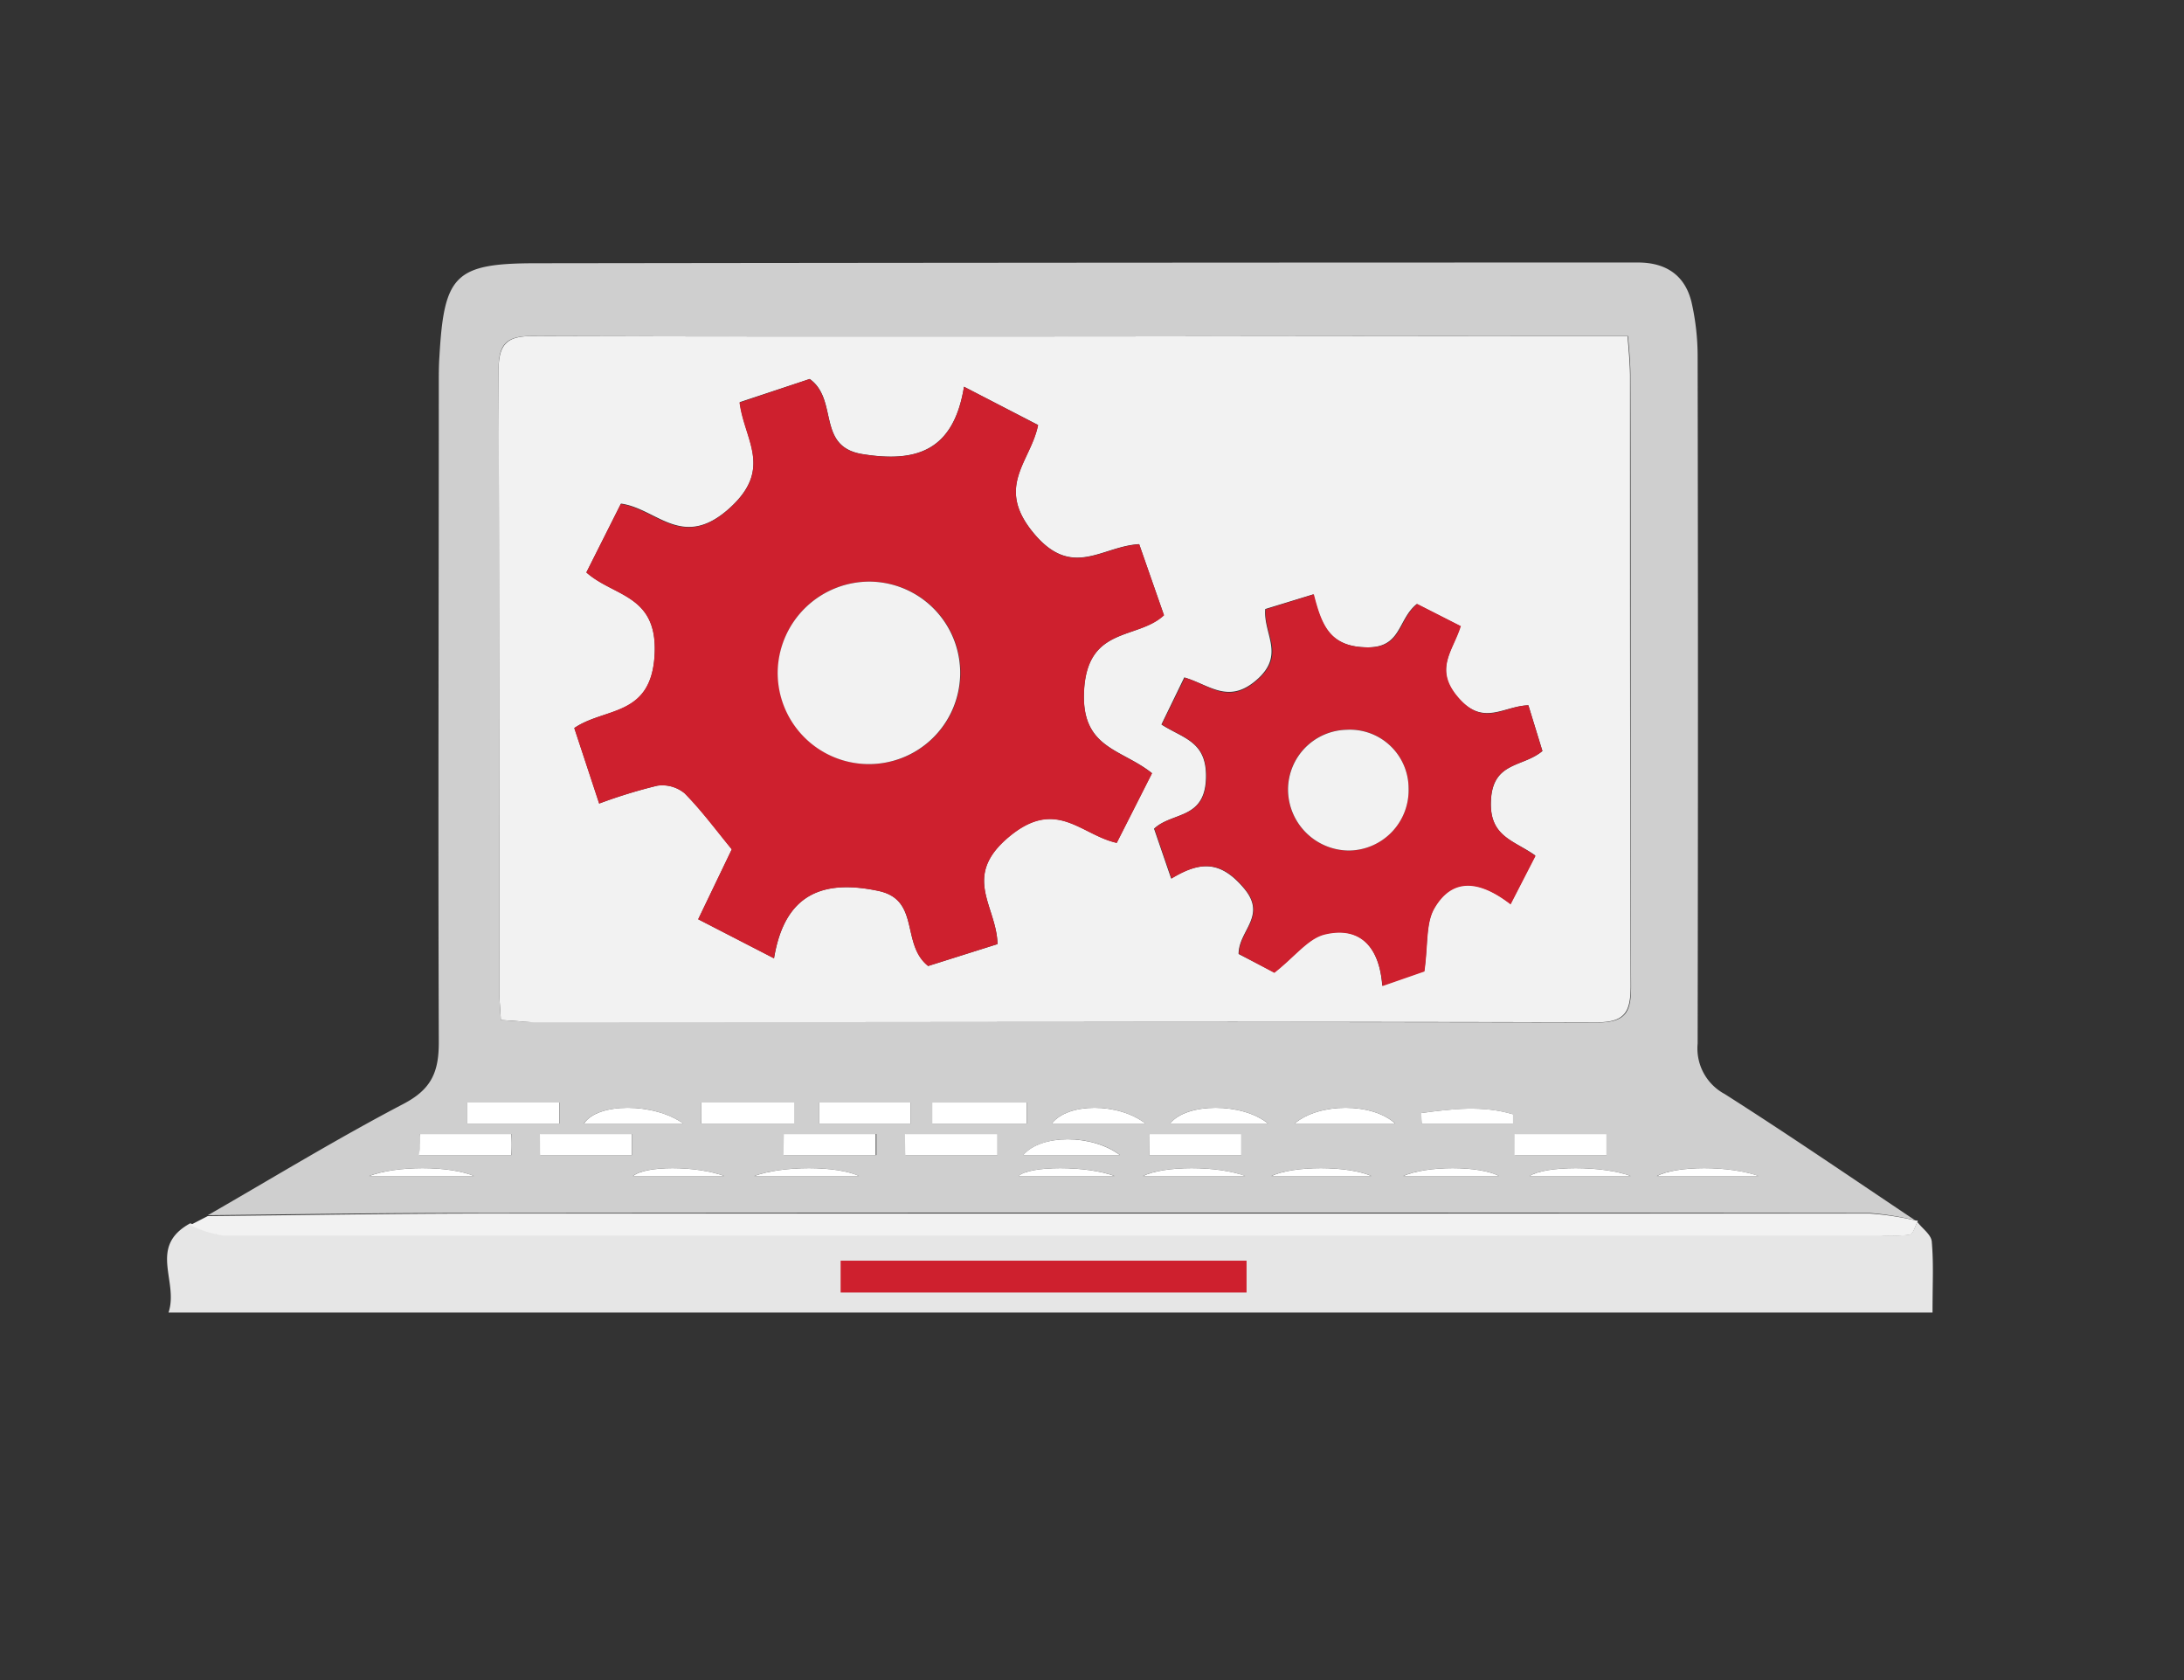 <svg id="Body" xmlns="http://www.w3.org/2000/svg" viewBox="0 0 208 160"><rect x="0" y="0" width="208" height="160" fill="#333333" stroke="none"/><defs><style>.cls-1{fill:#cfcfcf;}.cls-2{fill:#e6e6e6;}.cls-3{fill:#f2f2f2;}.cls-4{fill:#fff;}.cls-5{fill:#ce202e;}</style></defs><title>Icon</title><g id="_8.svg" data-name="8.svg"><path class="cls-1" d="M19.8,115.73c6.19-3.56,12.3-7.29,18.62-10.6,2.64-1.38,3.38-3,3.37-5.88-0.07-20.92,0-41.85,0-62.78,0-.84,0-1.68.06-2.52,0.44-7.73,1.45-8.87,9.13-8.88Q103.53,25,156,25c2.66,0,4.48,1.21,5.1,3.79a23.29,23.29,0,0,1,.58,5.29q0.06,32.65,0,65.3a4.93,4.93,0,0,0,2.58,4.81c6.18,3.93,12.23,8.08,18.32,12.15l0.08-.06a27.65,27.65,0,0,0-4.57-.76q-65.91-.07-131.81,0C37.45,115.49,28.62,115.64,19.8,115.73ZM47.7,97.14c1.27,0.08,2.2.18,3.13,0.18,33.75,0,67.5,0,101.25.06,2.78,0,3.27-1,3.26-3.48-0.08-19.35,0-38.82-.06-58.16,0-1.12-.14-2.74-0.24-3.74H151c-33.43,0-66.87.11-100.3,0-2.44,0-3.23.71-3.22,3.26,0.11,19.66.06,39.35,0.07,59C47.55,95.12,47.63,96,47.7,97.14ZM65.07,107c-2.8-2-8.16-2-9.46,0h9.46Zm90.26,0h0Zm-46.49,5h9.77C115.91,111,110.9,111,108.85,112Zm-73.69,0h10C42.77,111,37.79,111,35.15,112ZM48,112h0Zm85.63,0h9.14C140.87,111,135.93,111,133.63,112Zm21.69,0c-2.68-1-8.09-1-9.65,0h9.65Zm-83.5,0h10C79.64,111,74.58,111,71.82,112Zm48.95-5c-2.44-2-7.8-2-9.32,0h9.32Zm-11.68,0c-2.58-2-7.37-2-8.92,0h8.92Zm-42.3-2c0,2,0,2,0,2h8.86s0,0,0-2H66.79Zm39.37,7c-2.66-1-8.09-1-9.15,0h9.15Zm14.92,0h9.54C128.32,111,123.24,111,121.07,112ZM69,112c-2.77-1-7.53-1-8.72,0H69Zm98.49,0c-2.83-1-7.78-1-9.7,0h9.7Zm-123-7c0,2,0,2,0,2h8.78s0,0,0-2H44.48Zm90.88,1c0,0.36,0,1,0,1h8.71s0-.57,0-0.88C141.21,105.26,138.29,105.61,135.36,106Zm-37.58,1v-2h-9v2h9Zm25.52,0h9.57C130.71,105,125.64,105,123.3,107ZM78,105c0,2,0,2,0,2h8.75s0,0,0-2H78Zm6.79,7h0Zm79.84-2h0Zm-55.18-2c0,2,0,2,0,2h8.77s0,0,0-2h-8.78Zm-2.79,2c-2.61-2-7.51-2-9.2,0h9.2Zm-32-2c0,2,0,2,0,2h8.81s0,0,0-2H74.64ZM63,110h0Zm-23-2a8.27,8.27,0,0,1-.07,2h8.78a14.84,14.84,0,0,0,0-2H40Zm46.24,0c0,2,0,2,0,2H95s0,0,0-2H86.19Zm-34.78,0c0,2,0,2,0,2H60.2s0,0,0-2H51.42Zm92.84,0c0,2,0,2,0,2H153s0,0,0-2h-8.74Zm-2.88,2h0Zm-11.76,0h0Z"/><path class="cls-2" d="M182.58,116.34c0.49,0.67,1.34,1.21,1.4,1.92,0.18,2.18.07,3.74,0.07,6.74h-168c1-3-2-6.27,2.07-8.5,1,0.36,2.08,1.08,3.12,1.08q78.92,0.07,157.84.06a14.37,14.37,0,0,0,2.82-.07c0.32-.07.5-0.84,0.75-1.3Z"/><path class="cls-3" d="M182.65,116.28c-0.24.46-.42,1.24-0.75,1.31a14.37,14.37,0,0,1-2.82.08q-78.92,0-157.84,0a10.61,10.61,0,0,1-3.12-1l1.67-.86c8.82-.08,17.65-0.24,26.47-0.24q65.91,0,131.81,0A27.65,27.65,0,0,1,182.65,116.28Z"/><path class="cls-3" d="M47.7,97.14c-0.06-1.16-.15-2-0.15-2.81,0-19.66,0-39.32-.07-59,0-2.55.78-3.33,3.22-3.32,33.43,0.08,66.87,0,100.3,0H155c0.09,1,.23,2.62.24,3.74,0,19.35,0,38.76.06,58.1,0,2.47-.48,3.52-3.26,3.51-33.75-.09-67.5,0-101.25,0C49.9,97.3,49,97.22,47.7,97.14ZM91.81,36.83c-1,6.12-4.56,7.25-9.69,6.41-4.38-.72-2.24-5.17-5-7.15L70.45,38.3c0.44,3.6,3.22,6.33-1,10.12-4.47,4-6.89,0-10.31-.46l-3.29,6.55c2.61,2.33,6.8,2.1,6.5,7.82-0.31,6-4.72,5-7.65,7l2.37,7.19a48.42,48.42,0,0,1,5.53-1.7,3.34,3.34,0,0,1,2.6.72c1.61,1.62,3,3.49,4.5,5.34l-3.2,6.66,7.22,3.72c1-6.14,4.64-7.54,9.94-6.42,4,0.85,2.12,5.07,4.74,7.15L95,89.91c-0.08-3.64-3.45-6.42,1.07-10.21s6.85-.2,10.28.56l3.36-6.63c-2.95-2.37-6.85-2.34-6.46-8.05,0.41-5.94,5.11-4.65,7.6-7l-2.36-6.76c-3.61.2-6.42,3.41-10.13-1.15-3.57-4.39-.2-6.71.5-10.2Zm53.75,30.34c-2.38.07-4.27,2-6.66-.68s-0.56-4.46.18-6.86l-4.15-2.11c-1.82,1.46-1.45,4.09-4.61,4.13-3.72,0-4.49-2.14-5.24-5.05L120.5,58c-0.2,2.39,1.91,4.34-.79,6.72s-4.49.51-6.92-.21L110.61,69c2.13,1.36,4.36,1.61,4.24,5.15-0.13,3.91-3.25,3.17-4.94,4.77l1.63,4.75c2.79-1.69,4.73-1.69,6.94.94s-0.52,4-.52,6.24l3.39,1.75c2-1.54,3.22-3.27,4.81-3.65,3.34-.79,5.21,1.19,5.48,4.91l4-1.39c0.36-2.51.13-4.53,0.95-6,1.82-3.15,4.54-2.49,7.26-.39l2.37-4.61C144.16,80,141.8,79.7,142,76.19c0.19-3.68,3.07-3.11,4.9-4.67Z"/><path class="cls-4" d="M65.07,107H55.62C56.91,105,62.27,105,65.07,107Z"/><path class="cls-4" d="M108.85,112c2.06-1,7.06-1,9.77,0h-9.77Z"/><path class="cls-4" d="M35.15,112c2.64-1,7.61-1,10,0h-10Z"/><path class="cls-4" d="M133.63,112c2.3-1,7.24-1,9.14,0h-9.14Z"/><path class="cls-4" d="M155.32,112h-9.65C147.22,111,152.64,111,155.32,112Z"/><path class="cls-4" d="M71.82,112c2.76-1,7.83-1,10,0h-10Z"/><path class="cls-4" d="M120.76,107h-9.32C113,105,118.33,105,120.76,107Z"/><path class="cls-4" d="M109.09,107h-8.92C101.72,105,106.51,105,109.09,107Z"/><path class="cls-4" d="M66.79,105h8.88c0,2,0,2,0,2H66.8S66.79,107,66.79,105Z"/><path class="cls-4" d="M106.15,112H97C98.07,111,103.5,111,106.15,112Z"/><path class="cls-4" d="M121.07,112c2.17-1,7.25-1,9.54,0h-9.54Z"/><path class="cls-4" d="M69,112H60.29C61.48,111,66.24,111,69,112Z"/><path class="cls-4" d="M167.5,112h-9.7C159.72,111,164.67,111,167.5,112Z"/><path class="cls-4" d="M44.48,105h8.77c0,2,0,2,0,2H44.48S44.48,107,44.48,105Z"/><path class="cls-4" d="M135.36,106c2.93-.4,5.85-0.75,8.74.12,0,0.31,0,.88,0,0.88h-8.71S135.36,106.37,135.36,106Z"/><path class="cls-4" d="M97.78,107h-9v-2h9v2Z"/><path class="cls-4" d="M123.3,107c2.34-2,7.41-2,9.57,0H123.3Z"/><path class="cls-4" d="M78,105h8.74c0,2,0,2,0,2H78S78,107,78,105Z"/><path class="cls-4" d="M109.44,108h8.78c0,2,0,2,0,2h-8.77S109.45,110,109.44,108Z"/><path class="cls-4" d="M106.65,110h-9.2C99.14,108,104,108,106.65,110Z"/><path class="cls-4" d="M74.64,108H83.4c0,2,0,2,0,2H74.62S74.63,110,74.64,108Z"/><path class="cls-4" d="M40,108H48.7a14.84,14.84,0,0,1,0,2H39.89A8.27,8.27,0,0,0,40,108Z"/><path class="cls-4" d="M86.19,108H95c0,2,0,2,0,2H86.21S86.2,110,86.19,108Z"/><path class="cls-4" d="M51.42,108h8.77c0,2,0,2,0,2H51.43S51.42,110,51.42,108Z"/><path class="cls-4" d="M144.25,108H153c0,2,0,2,0,2h-8.76S144.25,110,144.25,108Z"/><path class="cls-5" d="M91.81,36.83l7.06,3.66c-0.7,3.48-4.08,5.8-.5,10.2,3.71,4.56,6.52,1.35,10.13,1.15l2.36,6.76c-2.49,2.33-7.19,1-7.6,7-0.39,5.71,3.51,5.68,6.46,8.05l-3.36,6.63c-3.43-.76-5.76-4.35-10.28-0.56S94.93,86.27,95,89.91L88.39,92c-2.62-2.08-.69-6.3-4.74-7.15-5.3-1.12-8.92.29-9.94,6.42l-7.22-3.72,3.2-6.66c-1.53-1.85-2.89-3.71-4.5-5.34a3.34,3.34,0,0,0-2.6-.72,48.42,48.42,0,0,0-5.53,1.7l-2.37-7.19c2.93-2,7.34-1.07,7.65-7,0.3-5.72-3.89-5.49-6.5-7.82L59.12,48c3.41,0.47,5.84,4.45,10.31.46,4.24-3.79,1.46-6.52,1-10.12L77.1,36.1c2.78,2,.64,6.43,5,7.15C87.25,44.08,90.82,43,91.81,36.83ZM82.88,55.39A8.69,8.69,0,1,0,91.48,64,8.69,8.69,0,0,0,82.88,55.39Z"/><path class="cls-5" d="M145.56,67.17l1.33,4.35c-1.84,1.56-4.71,1-4.9,4.67-0.18,3.51,2.18,3.8,4.25,5.33l-2.37,4.61c-2.72-2.1-5.44-2.76-7.26.39-0.82,1.42-.59,3.44-0.95,6l-4,1.39c-0.27-3.73-2.14-5.71-5.48-4.91-1.59.38-2.85,2.11-4.81,3.65L118,90.85c0-2.26,2.74-3.59.52-6.24s-4.15-2.64-6.94-.94l-1.63-4.75c1.69-1.61,4.82-.86,4.94-4.77,0.11-3.54-2.11-3.79-4.24-5.15l2.19-4.46c2.43,0.72,4.14,2.67,6.92.21s0.58-4.33.79-6.72l4.58-1.43c0.75,2.91,1.52,5.1,5.24,5.05,3.16,0,2.79-2.67,4.61-4.13l4.15,2.11c-0.74,2.4-2.62,4.09-.18,6.86S143.18,67.24,145.56,67.17Zm-11.41,7.9a5.59,5.59,0,0,0-5.93-5.58,5.71,5.71,0,0,0-5.56,5.69A5.83,5.83,0,0,0,128.48,81,5.74,5.74,0,0,0,134.15,75.07Z"/><path class="cls-3" d="M82.88,55.39a8.69,8.69,0,1,1-8.81,8.4A8.75,8.75,0,0,1,82.88,55.39Z"/><path class="cls-3" d="M134.15,75.07A5.74,5.74,0,0,1,128.48,81a5.83,5.83,0,0,1-5.81-5.81,5.71,5.71,0,0,1,5.56-5.69A5.59,5.59,0,0,1,134.15,75.07Z"/><rect class="cls-5" x="80.06" y="120.06" width="38.66" height="3.03"/></g></svg>
